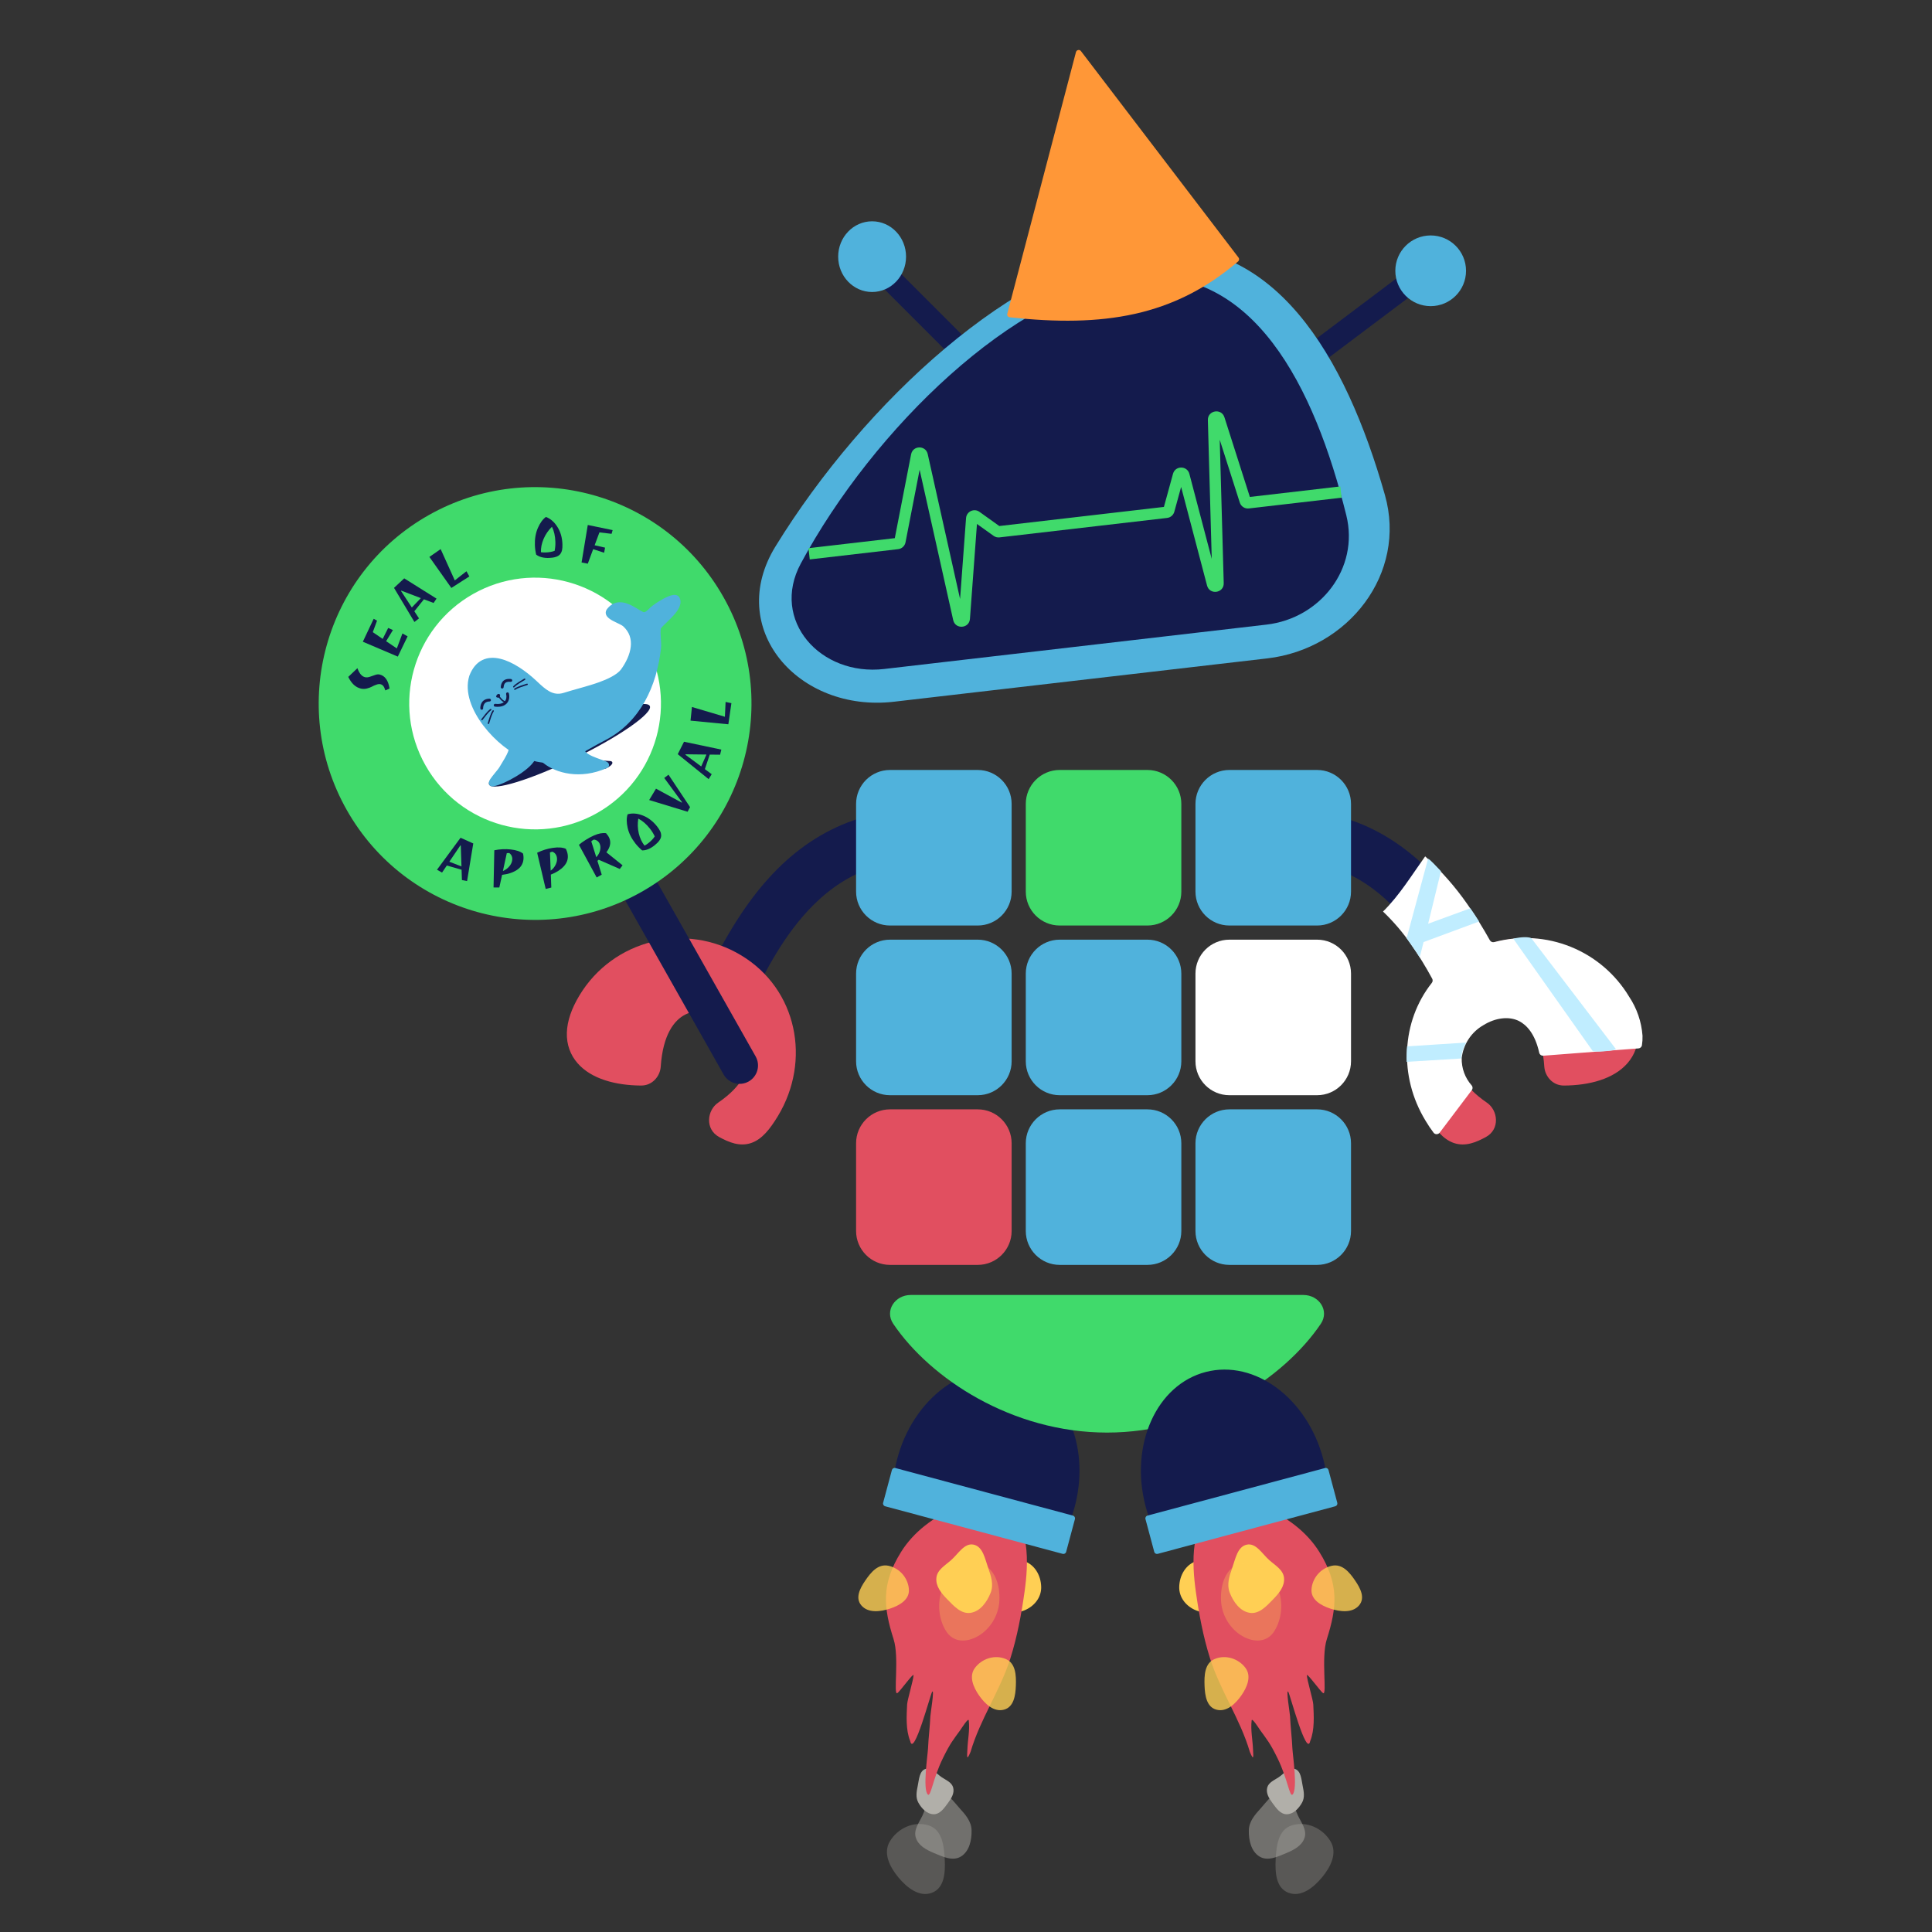 <svg width="500" height="500" viewBox="0 0 500 500" fill="none" xmlns="http://www.w3.org/2000/svg">
<rect x="0" y="0" width="500" height="500" fill="#333333" stroke="none"/>
<path fill-rule="evenodd" clip-rule="evenodd" d="M388.548 253.918C389.174 255.186 389.745 256.343 390.268 257.36L378.55 263.383C377.908 262.133 377.249 260.807 376.561 259.424C372.643 251.541 367.815 241.827 360.1 234.166C351.549 225.675 339.429 219.764 320.326 224.134L317.388 211.29C341.276 205.827 357.915 213.429 369.383 224.818C378.802 234.17 384.706 246.132 388.548 253.918Z" fill="#141B4D"/>
<path fill-rule="evenodd" clip-rule="evenodd" d="M378.835 247.248C364.299 256.024 360.699 274.523 369.324 288.808C371.364 292.187 373.443 294.847 376.25 295.806C379.255 296.831 382.086 295.598 384.525 294.274C388.289 292.23 387.675 287.32 384.807 285.368C378.356 280.976 376.656 276.486 376.884 272.983C377.123 269.311 379.524 265.835 382.956 263.689C386.399 261.536 390.298 261.069 393.275 262.551C396.139 263.977 399.109 267.706 399.665 276.06C399.827 278.486 401.787 280.958 404.753 280.94C411.273 280.901 417.596 279.267 421.18 275.168C423.047 273.033 424.049 270.348 423.959 267.261C423.871 264.246 422.75 261.005 420.686 257.587C411.984 243.175 393.247 238.546 378.835 247.248Z" fill="#E14F60"/>
<path fill-rule="evenodd" clip-rule="evenodd" d="M182.113 253.916C181.488 255.184 180.916 256.341 180.394 257.358L192.111 263.381C192.754 262.131 193.413 260.805 194.1 259.422C198.019 251.539 202.847 241.825 210.562 234.164C219.113 225.673 231.233 219.762 250.336 224.132L253.274 211.288C229.386 205.825 212.747 213.427 201.278 224.816C191.86 234.168 185.956 246.13 182.113 253.916Z" fill="#141B4D"/>
<path fill-rule="evenodd" clip-rule="evenodd" d="M149.976 257.585C158.678 243.173 177.415 238.544 191.827 247.246C206.363 256.022 209.963 274.521 201.338 288.806C199.298 292.185 197.219 294.846 194.412 295.804C191.406 296.83 188.576 295.596 186.137 294.272C182.373 292.228 182.987 287.318 185.855 285.366C192.306 280.974 194.006 276.484 193.778 272.982C193.539 269.309 191.138 265.833 187.706 263.687C184.263 261.535 180.364 261.067 177.387 262.549C174.523 263.975 171.553 267.704 170.996 276.058C170.835 278.484 168.875 280.957 165.909 280.938C159.388 280.899 153.065 279.265 149.482 275.166C147.615 273.031 146.613 270.346 146.703 267.259C146.791 264.244 147.912 261.003 149.976 257.585Z" fill="#E14F60"/>
<path d="M141.546 197.153C140.253 194.865 141.06 191.963 143.347 190.67V190.67C145.635 189.378 148.537 190.184 149.83 192.472L195.558 273.402C196.851 275.689 196.044 278.592 193.757 279.884V279.884C191.469 281.177 188.567 280.37 187.274 278.082L141.546 197.153Z" fill="#141B4D"/>
<path d="M187.232 154.524C202.445 181.447 192.952 215.605 166.029 230.818C139.105 246.03 104.947 236.537 89.734 209.614C74.522 182.69 84.015 148.532 110.938 133.32C137.862 118.107 172.02 127.6 187.232 154.524Z" fill="#40DA6B"/>
<path d="M166.838 166.047C175.687 181.708 170.165 201.578 154.504 210.427C138.842 219.276 118.973 213.754 110.123 198.093C101.274 182.431 106.796 162.562 122.458 153.712C138.119 144.863 157.989 150.385 166.838 166.047Z" fill="white"/>
<path d="M113.091 225.087L119.189 216.807L122.481 218.287L120.877 228.024L119.545 227.76L119.456 225.085L115.635 223.994L114.405 225.821L113.091 225.087ZM119.14 218.793L116.29 223.016L119.428 224.231L119.252 218.835L119.14 218.793Z" fill="#141B4D"/>
<path d="M127.926 220.05C129.355 219.756 130.776 219.687 132.186 219.841C133.597 219.995 134.657 220.35 135.365 220.906C135.484 221.459 135.517 221.976 135.465 222.46C135.341 223.594 134.768 224.495 133.747 225.163C132.727 225.82 131.459 226.236 129.942 226.41L129.225 229.686L127.729 229.672L127.926 220.05ZM132.562 222.577C132.645 221.818 132.396 221.216 131.815 220.774C131.637 220.754 131.417 220.765 131.153 220.806L130.156 225.415C130.836 225.129 131.389 224.725 131.815 224.203C132.252 223.681 132.5 223.14 132.562 222.577Z" fill="#141B4D"/>
<path d="M139.017 220.689C140.328 220.048 141.686 219.627 143.091 219.424C144.495 219.221 145.61 219.301 146.434 219.664C146.688 220.169 146.849 220.662 146.918 221.143C147.081 222.273 146.752 223.288 145.929 224.189C145.105 225.08 143.98 225.798 142.555 226.345L142.678 229.697L141.226 230.056L139.017 220.689ZM144.136 221.981C144.027 221.224 143.636 220.704 142.964 220.42C142.787 220.446 142.576 220.511 142.33 220.617L142.514 225.328C143.101 224.883 143.536 224.353 143.819 223.741C144.111 223.127 144.217 222.541 144.136 221.981Z" fill="#141B4D"/>
<path d="M154.963 222.507C154.823 222.632 154.702 222.717 154.602 222.76L155.727 226.362L154.42 227.091L149.826 218.634C150.242 218.269 150.818 217.852 151.554 217.381C152.3 216.906 153.038 216.51 153.766 216.194C154.931 215.689 155.959 215.502 156.85 215.635C157.227 216.056 157.505 216.471 157.682 216.881C158.18 218.028 157.931 219.261 156.934 220.58L161.119 223.942L160.394 224.889L154.963 222.507ZM155.207 218.393C154.926 217.746 154.424 217.375 153.7 217.277C153.482 217.372 153.256 217.524 153.022 217.734L154.319 221.845C154.824 221.29 155.152 220.699 155.302 220.072C155.448 219.435 155.416 218.875 155.207 218.393Z" fill="#141B4D"/>
<path d="M170.049 213.88C170.424 214.355 170.698 214.783 170.873 215.164C171.041 215.537 171.119 215.924 171.107 216.326C171.074 217.085 170.497 217.907 169.375 218.793C168.261 219.672 167.197 220.102 166.182 220.081C165.533 219.532 164.956 218.937 164.452 218.299C163.431 217.006 162.759 215.658 162.437 214.257C162.122 212.849 162.118 211.675 162.427 210.737C163.633 210.391 164.942 210.495 166.354 211.05C167.759 211.597 168.991 212.54 170.049 213.88ZM168.22 214.47C167.273 213.271 166.262 212.399 165.188 211.856C164.98 213.146 165.022 214.416 165.313 215.665C165.612 216.909 166.109 217.971 166.804 218.851C167.111 218.696 167.448 218.474 167.815 218.185C168.531 217.62 169.076 217.044 169.448 216.459C169.109 215.741 168.699 215.078 168.22 214.47Z" fill="#141B4D"/>
<path d="M169.77 204.104L176.422 207.717L176.504 207.611L171.908 201.335L173.009 200.493L178.588 208.882L177.946 210.079L168.004 207.048L169.77 204.104Z" fill="#141B4D"/>
<path d="M183.398 201.644L175.4 195.181L177.026 191.959L186.681 193.997L186.358 195.317L183.682 195.286L182.421 199.054L184.191 200.364L183.398 201.644ZM177.382 195.319L181.473 198.355L182.828 195.275L177.429 195.21L177.382 195.319Z" fill="#141B4D"/>
<path d="M189.285 181.978L188.496 187.446L178.706 186.5L179.077 182.969L187.602 185.498L187.783 181.663L189.285 181.978Z" fill="#141B4D"/>
<path d="M93.417 178.21C92.051 177.903 90.956 176.894 90.13 175.182L92.499 172.922C92.985 174.293 93.649 175.073 94.491 175.262C94.849 175.343 95.254 175.306 95.706 175.154C96.157 175.001 96.604 174.847 97.045 174.692C97.489 174.527 97.881 174.483 98.22 174.559C99.624 174.875 100.49 176.087 100.82 178.195L99.719 178.68C99.565 178.147 99.387 177.761 99.186 177.523C98.985 177.284 98.74 177.132 98.449 177.067C98.159 177.002 97.808 177.045 97.398 177.197C96.98 177.337 96.59 177.509 96.229 177.713C95.87 177.907 95.432 178.067 94.915 178.195C94.4 178.314 93.901 178.318 93.417 178.21Z" fill="#141B4D"/>
<path d="M105.487 164.688L102.952 169.929L93.902 166.078L96.711 160.14L97.578 160.635L96.477 163.6L99.043 165.35L100.462 162.514L101.688 163.059L99.929 165.938L102.7 167.81L104.15 163.936L105.487 164.688Z" fill="#141B4D"/>
<path d="M107.254 160.967L101.975 152.142L104.613 149.678L112.973 154.921L112.214 156.048L109.713 155.096L107.23 158.198L108.439 160.039L107.254 160.967ZM103.788 152.955L106.581 157.216L108.915 154.792L103.87 152.868L103.788 152.955Z" fill="#141B4D"/>
<path d="M121.464 149.182L116.81 152.16L111.126 144.133L114.04 142.105L117.7 150.21L120.72 147.84L121.464 149.182Z" fill="#141B4D"/>
<path d="M145.555 140.838C145.575 141.443 145.542 141.95 145.456 142.36C145.37 142.76 145.203 143.118 144.955 143.434C144.478 144.026 143.526 144.345 142.097 144.393C140.679 144.439 139.567 144.153 138.762 143.535C138.566 142.707 138.455 141.886 138.428 141.073C138.373 139.427 138.632 137.943 139.204 136.624C139.786 135.304 140.48 134.357 141.285 133.784C142.461 134.222 143.453 135.083 144.26 136.367C145.067 137.641 145.498 139.132 145.555 140.838ZM143.732 140.228C143.682 138.7 143.386 137.399 142.844 136.325C141.911 137.239 141.191 138.286 140.683 139.464C140.186 140.643 139.956 141.792 139.993 142.913C140.333 142.971 140.735 142.993 141.202 142.977C142.114 142.947 142.894 142.807 143.541 142.557C143.694 141.778 143.758 141.001 143.732 140.228Z" fill="#141B4D"/>
<path d="M156.35 143.049L153.511 142.123L152.121 145.877L150.511 145.568L152.117 135.865L158.55 137.192L158.274 138.152L155.133 137.782L153.891 141.112L156.59 141.728L156.35 143.049Z" fill="#141B4D"/>
<path d="M151.774 195.946C151.951 196.146 152.854 196.399 153.093 196.489C153.603 196.68 153.38 196.874 153.894 196.839C155.161 196.894 155.79 196.764 158.015 196.967C158.554 197.016 159.095 197.786 156.823 198.881C154.348 199.636 153.263 197.76 152.472 196.694C152.283 196.441 151.334 196.189 151.275 195.884C151.227 195.632 151.656 195.812 151.774 195.946Z" fill="#141B4D"/>
<path d="M168.168 182.711C169.049 184.512 160.455 190.525 148.973 196.141C137.491 201.757 127.469 204.849 126.588 203.048C125.707 201.247 134.301 195.234 145.783 189.618C157.265 184.002 167.287 180.909 168.168 182.711Z" fill="#141B4D"/>
<path d="M170.334 167.741C170.524 166.036 169.967 163.874 170.363 162.277C171.75 160.493 176.365 157.26 175.2 154.998C174.522 153.681 169.664 156.947 168.855 157.713C168.177 158.355 167.231 159.553 166.105 159.039C164.198 158.169 160.315 154.586 157.648 158.114C156.651 159.559 160.732 160.614 161.72 161.498C165.533 164.908 164.025 169.919 161.325 173.66C160.148 175.291 157.242 176.535 155.395 177.207C152.4 178.298 149.191 179.028 146.143 179.997C142.748 181.076 140.532 178.804 138.265 176.685C132.957 171.725 125.072 167.547 122.152 175.13C119.738 182.908 129.524 193.291 135.796 195.476C145.121 198.726 148.127 195.121 156.285 190.92C165.11 186.376 169.264 177.312 170.334 167.741Z" fill="#50B2DC"/>
<path fill-rule="evenodd" clip-rule="evenodd" d="M122.844 175.37C121.76 178.905 123.417 183.178 126.299 186.956C129.17 190.722 133.076 193.753 136.037 194.785C140.574 196.367 143.485 196.257 146.238 195.301C147.642 194.813 149.027 194.097 150.596 193.222C151.016 192.988 151.449 192.743 151.898 192.488C153.115 191.798 154.449 191.042 155.949 190.269C164.476 185.878 168.552 177.093 169.606 167.659C169.682 166.983 169.627 166.22 169.566 165.371C169.558 165.255 169.549 165.138 169.541 165.019C169.476 164.078 169.423 163.027 169.653 162.1L169.69 161.95L169.785 161.827C170.171 161.332 170.762 160.756 171.359 160.179C171.396 160.143 171.433 160.107 171.47 160.071C172.052 159.509 172.659 158.923 173.194 158.327C173.769 157.688 174.219 157.084 174.463 156.54C174.679 156.055 174.699 155.702 174.589 155.421C174.516 155.418 174.391 155.427 174.204 155.471C173.734 155.582 173.105 155.855 172.421 156.22C171.051 156.951 169.697 157.923 169.358 158.244C169.295 158.303 169.221 158.379 169.136 158.464C168.855 158.746 168.464 159.138 168.061 159.414C167.494 159.801 166.695 160.113 165.801 159.705C165.392 159.518 164.9 159.219 164.404 158.917C164.262 158.83 164.119 158.744 163.978 158.659C163.311 158.26 162.613 157.871 161.91 157.615C161.207 157.358 160.554 157.254 159.963 157.367C159.398 157.475 158.811 157.795 158.243 158.54C158.236 158.552 158.231 158.561 158.227 158.568C158.234 158.583 158.251 158.616 158.292 158.665C158.452 158.861 158.787 159.099 159.289 159.373C159.644 159.566 160.024 159.747 160.408 159.93C160.554 160 160.7 160.07 160.846 160.141C161.331 160.376 161.871 160.651 162.208 160.952C164.314 162.835 164.953 165.186 164.692 167.535C164.436 169.85 163.312 172.157 161.918 174.088C161.231 175.04 160.091 175.823 158.96 176.436C157.811 177.059 156.585 177.553 155.646 177.895C154.121 178.45 152.547 178.912 150.987 179.352C150.682 179.438 150.378 179.524 150.074 179.609C148.819 179.961 147.579 180.308 146.364 180.695C144.445 181.305 142.834 180.96 141.427 180.181C140.189 179.496 139.087 178.461 138.066 177.502C137.965 177.407 137.864 177.313 137.765 177.22C135.143 174.77 131.958 172.588 129.143 171.916C127.749 171.583 126.509 171.634 125.474 172.135C124.453 172.63 123.524 173.615 122.844 175.37ZM158.223 158.58C158.223 158.58 158.223 158.579 158.224 158.577C158.223 158.579 158.223 158.58 158.223 158.58ZM129.483 170.492C132.667 171.253 136.078 173.64 138.764 176.15C138.859 176.239 138.954 176.328 139.047 176.416C140.099 177.401 141.067 178.309 142.135 178.9C143.251 179.517 144.446 179.769 145.921 179.3C147.162 178.905 148.432 178.549 149.69 178.196C149.99 178.112 150.291 178.028 150.589 177.943C152.145 177.504 153.674 177.055 155.145 176.519C156.052 176.189 157.202 175.724 158.262 175.149C159.34 174.565 160.241 173.91 160.731 173.232C162.038 171.422 163.018 169.352 163.237 167.374C163.453 165.43 162.939 163.57 161.232 162.043C161.075 161.903 160.734 161.714 160.207 161.458C160.082 161.397 159.949 161.334 159.811 161.268C159.416 161.08 158.982 160.872 158.589 160.659C158.073 160.378 157.513 160.026 157.157 159.591C156.972 159.363 156.806 159.07 156.768 158.716C156.729 158.346 156.838 157.999 157.046 157.698L157.055 157.685L157.064 157.672C157.826 156.664 158.72 156.114 159.689 155.929C160.636 155.748 161.573 155.933 162.412 156.24C163.252 156.546 164.049 156.996 164.73 157.403C164.906 157.508 165.071 157.609 165.226 157.703C165.702 157.992 166.086 158.226 166.409 158.373C166.641 158.479 166.877 158.449 167.235 158.205C167.514 158.014 167.75 157.778 168.007 157.52C168.116 157.411 168.229 157.297 168.351 157.181C168.822 156.736 170.301 155.692 171.732 154.928C172.448 154.546 173.211 154.201 173.868 154.046C174.193 153.97 174.553 153.924 174.894 153.984C175.26 154.049 175.637 154.248 175.851 154.663C176.282 155.5 176.14 156.376 175.799 157.138C175.461 157.892 174.889 158.631 174.283 159.306C173.711 159.942 173.07 160.561 172.496 161.116C172.456 161.154 172.416 161.193 172.377 161.231C171.818 161.771 171.352 162.228 171.04 162.603C170.911 163.246 170.94 164.023 171.002 164.918C171.009 165.03 171.018 165.144 171.026 165.26C171.087 166.09 171.153 167.001 171.061 167.822C169.976 177.53 165.743 186.873 156.62 191.571C155.148 192.329 153.852 193.063 152.642 193.749C152.187 194.007 151.745 194.258 151.309 194.501C149.729 195.382 148.25 196.151 146.718 196.684C143.597 197.768 140.342 197.836 135.555 196.168C132.243 195.013 128.12 191.76 125.134 187.844C122.164 183.948 120.137 179.151 121.453 174.913L121.46 174.89L121.469 174.867C122.248 172.844 123.396 171.515 124.836 170.817C126.267 170.124 127.877 170.108 129.483 170.492Z" fill="#50B2DC"/>
<path d="M129.854 198.96C130.222 198.268 132.495 194.976 132.449 193.609L135.288 195.282L137.816 196.256C136.567 198.729 130.485 202.218 127.568 202.782C126.226 203.042 129.407 199.799 129.854 198.96Z" fill="#50B2DC"/>
<path fill-rule="evenodd" clip-rule="evenodd" d="M131.674 192.301L135.607 194.62L138.833 195.862L138.468 196.586C138.091 197.332 137.391 198.089 136.575 198.794C135.746 199.51 134.744 200.218 133.699 200.859C131.629 202.129 129.291 203.195 127.706 203.501C127.577 203.526 127.408 203.545 127.229 203.51C127.032 203.473 126.795 203.362 126.641 203.114C126.501 202.887 126.499 202.655 126.516 202.513C126.533 202.366 126.578 202.234 126.621 202.131C126.781 201.746 127.129 201.264 127.463 200.834C127.721 200.501 128.012 200.145 128.28 199.818C128.375 199.702 128.467 199.591 128.553 199.484C128.912 199.043 129.139 198.747 129.209 198.615C129.297 198.448 129.473 198.165 129.674 197.841C129.715 197.775 129.757 197.707 129.8 197.638C130.063 197.213 130.374 196.704 130.67 196.178C130.968 195.649 131.244 195.116 131.44 194.643C131.647 194.144 131.725 193.807 131.719 193.634L131.674 192.301ZM130.905 198.631C130.703 198.957 130.563 199.184 130.499 199.303C130.346 199.591 130.007 200.015 129.686 200.41C129.592 200.525 129.495 200.643 129.397 200.763C129.135 201.083 128.865 201.412 128.622 201.726C129.878 201.286 131.448 200.522 132.936 199.61C133.932 198.999 134.867 198.336 135.621 197.684C136.061 197.304 136.423 196.942 136.698 196.61L134.969 195.944L132.96 194.76C132.908 194.911 132.85 195.061 132.79 195.205C132.561 195.756 132.254 196.346 131.943 196.897C131.631 197.451 131.308 197.98 131.042 198.409C130.994 198.487 130.948 198.561 130.905 198.631ZM127.962 202.716C127.962 202.716 127.962 202.717 127.962 202.716Z" fill="#50B2DC"/>
<path d="M141.166 196.973C144.099 199.318 150.131 201.065 156.743 198.095C157.996 197.673 150.739 196.508 150.666 194.258C147.402 195.897 145.336 196.509 141.166 196.973Z" fill="#50B2DC"/>
<path fill-rule="evenodd" clip-rule="evenodd" d="M151.359 193.085L150.331 193.602C147.15 195.2 145.168 195.789 141.076 196.244L139.334 196.438L140.715 197.543C143.858 200.055 150.17 201.842 157.024 198.776C157.087 198.753 157.161 198.72 157.235 198.673C157.32 198.619 157.454 198.515 157.541 198.334C157.773 197.856 157.453 197.478 157.351 197.379C157.229 197.26 157.082 197.178 156.981 197.126C156.865 197.066 156.733 197.009 156.597 196.954C156.324 196.844 155.937 196.708 155.517 196.56C155.168 196.437 154.797 196.306 154.45 196.176C153.624 195.866 152.812 195.519 152.212 195.132C151.561 194.713 151.402 194.405 151.397 194.244L151.359 193.085ZM150.264 195.276C150.56 195.732 151.012 196.091 151.433 196.362C152.175 196.839 153.112 197.232 153.954 197.547C154.382 197.708 154.766 197.843 155.106 197.962C155.106 197.962 155.106 197.962 155.106 197.962C150.341 199.663 146.034 198.889 143.242 197.444C145.989 197.026 147.855 196.432 150.264 195.276ZM156.501 197.4C156.503 197.4 156.503 197.4 156.501 197.4Z" fill="#50B2DC"/>
<path fill-rule="evenodd" clip-rule="evenodd" d="M131.26 179.192C131.456 179.145 131.654 179.267 131.702 179.463C131.926 180.386 131.785 181.339 131.164 182.021C130.541 182.706 129.506 183.04 128.109 182.881C127.908 182.858 127.763 182.677 127.785 182.477C127.808 182.276 127.989 182.132 128.19 182.155C129.44 182.297 130.206 181.985 130.621 181.529C131.038 181.07 131.172 180.387 130.989 179.632C130.942 179.436 131.063 179.239 131.26 179.192Z" fill="#141B4D"/>
<path fill-rule="evenodd" clip-rule="evenodd" d="M125.305 182.219C125.078 182.589 125.032 183.036 125.039 183.305C125.044 183.507 124.885 183.675 124.683 183.68C124.481 183.685 124.312 183.526 124.307 183.324C124.297 182.982 124.35 182.374 124.679 181.836C125.025 181.272 125.65 180.829 126.678 180.817C126.88 180.815 127.046 180.976 127.049 181.178C127.052 181.38 126.89 181.546 126.688 181.548C125.903 181.558 125.515 181.875 125.305 182.219Z" fill="#141B4D"/>
<path fill-rule="evenodd" clip-rule="evenodd" d="M130.648 176.873C130.416 177.17 130.358 177.565 130.33 177.864C130.312 178.065 130.134 178.212 129.932 178.193C129.73 178.173 129.582 177.995 129.6 177.794C129.628 177.489 129.695 176.9 130.069 176.422C130.468 175.911 131.151 175.602 132.236 175.727C132.437 175.751 132.583 175.932 132.56 176.132C132.538 176.333 132.357 176.477 132.156 176.453C131.259 176.35 130.855 176.608 130.648 176.873Z" fill="#141B4D"/>
<path fill-rule="evenodd" clip-rule="evenodd" d="M129.067 180.253C129.141 180.184 129.256 180.187 129.326 180.26C129.465 180.407 129.576 180.536 129.677 180.654C130.005 181.035 130.225 181.29 130.922 181.593C131.015 181.633 131.058 181.741 131.018 181.834C130.977 181.926 130.869 181.969 130.777 181.928C129.997 181.59 129.722 181.27 129.382 180.873C129.285 180.76 129.182 180.64 129.06 180.511C128.99 180.438 128.994 180.322 129.067 180.253Z" fill="#141B4D"/>
<path fill-rule="evenodd" clip-rule="evenodd" d="M132.835 177.876C132.761 177.807 132.757 177.691 132.826 177.618C133.189 177.229 133.695 176.861 134.21 176.528C134.546 176.31 134.895 176.102 135.215 175.912C135.383 175.811 135.542 175.716 135.687 175.627C135.774 175.574 135.886 175.601 135.939 175.687C135.992 175.774 135.965 175.886 135.879 175.939C135.726 176.033 135.562 176.13 135.393 176.231C135.077 176.42 134.74 176.621 134.409 176.835C133.9 177.164 133.424 177.512 133.093 177.867C133.024 177.941 132.909 177.945 132.835 177.876Z" fill="#141B4D"/>
<path fill-rule="evenodd" clip-rule="evenodd" d="M133.076 178.471C133.019 178.387 133.042 178.274 133.126 178.217C133.568 177.921 134.145 177.678 134.721 177.471C135.099 177.335 135.486 177.212 135.84 177.099C136.026 177.039 136.203 176.983 136.365 176.929C136.461 176.897 136.564 176.949 136.596 177.045C136.628 177.141 136.576 177.245 136.48 177.277C136.31 177.333 136.129 177.391 135.941 177.451C135.591 177.562 135.217 177.681 134.845 177.815C134.275 178.02 133.733 178.251 133.33 178.521C133.246 178.578 133.132 178.555 133.076 178.471Z" fill="#141B4D"/>
<path fill-rule="evenodd" clip-rule="evenodd" d="M127.15 183.535C127.091 183.454 126.976 183.436 126.895 183.496C126.466 183.812 126.042 184.272 125.652 184.745C125.397 185.054 125.15 185.377 124.924 185.672C124.805 185.827 124.692 185.974 124.587 186.108C124.524 186.188 124.538 186.303 124.617 186.365C124.697 186.428 124.812 186.414 124.874 186.335C124.985 186.193 125.101 186.042 125.221 185.886C125.444 185.594 125.683 185.283 125.934 184.978C126.32 184.511 126.721 184.079 127.112 183.791C127.193 183.731 127.21 183.616 127.15 183.535Z" fill="#141B4D"/>
<path fill-rule="evenodd" clip-rule="evenodd" d="M127.73 183.837C127.646 183.782 127.532 183.806 127.477 183.89C127.187 184.336 126.951 184.916 126.751 185.496C126.621 185.875 126.503 186.263 126.394 186.619C126.338 186.806 126.283 186.984 126.232 187.146C126.201 187.242 126.254 187.345 126.351 187.376C126.447 187.407 126.55 187.353 126.581 187.257C126.635 187.086 126.69 186.904 126.748 186.715C126.855 186.364 126.969 185.988 127.097 185.615C127.295 185.042 127.519 184.497 127.784 184.09C127.839 184.006 127.815 183.892 127.73 183.837Z" fill="#141B4D"/>
<path d="M129.335 179.699C129.465 179.865 129.46 180.306 129.271 180.457C129.082 180.607 128.583 180.569 128.453 180.403C128.323 180.236 128.506 179.87 128.695 179.72C128.884 179.569 129.205 179.532 129.335 179.699Z" fill="#141B4D"/>
<g clip-path="url(#clip0_1133_6711)">
<path d="M421.611 257.935C418.115 252.119 412.824 247.596 406.535 245.048C400.246 242.499 393.3 242.063 386.741 243.805C386.521 243.872 386.284 243.86 386.071 243.773C385.858 243.685 385.681 243.527 385.571 243.325C383.81 240.157 381.891 237.08 379.821 234.105C376.653 229.533 372.965 225.345 368.831 221.625C365.341 226.495 362.151 231.765 357.921 235.905C360.63 238.491 363.069 241.346 365.201 244.425C367.182 247.265 368.998 250.216 370.641 253.265C370.739 253.44 370.782 253.64 370.764 253.84C370.746 254.04 370.668 254.229 370.541 254.385C362.691 264.335 361.921 278.525 368.921 290.025C369.564 291.114 370.269 292.166 371.031 293.175C371.125 293.284 371.242 293.372 371.373 293.433C371.504 293.493 371.647 293.525 371.791 293.525C371.936 293.525 372.079 293.493 372.21 293.433C372.341 293.372 372.458 293.284 372.551 293.175L380.861 282.175C381.011 281.995 381.093 281.768 381.093 281.535C381.093 281.301 381.011 281.074 380.861 280.895C379.132 278.945 378.213 276.409 378.291 273.805C378.496 272.056 379.106 270.38 380.073 268.91C381.04 267.439 382.337 266.215 383.861 265.335C387.071 263.335 390.581 262.965 393.141 264.255C395.061 265.255 397.241 267.475 398.341 272.405C398.388 272.648 398.523 272.866 398.72 273.016C398.918 273.165 399.164 273.236 399.411 273.215L424.051 271.325C424.263 271.304 424.462 271.216 424.621 271.074C424.779 270.931 424.888 270.743 424.931 270.535C425.058 269.711 425.108 268.877 425.081 268.045C424.816 264.432 423.621 260.949 421.611 257.935Z" fill="white"/>
<path d="M372.921 225.464C371.841 224.374 370.031 222.304 369.581 222.254L364.031 242.804C364.421 243.324 365.161 244.424 365.531 244.954C366.191 245.884 366.811 246.824 367.421 247.754L368.421 243.804L382.791 238.484C382.071 237.334 381.311 236.194 380.521 235.064L369.601 239.064L372.921 225.464Z" fill="#C0EDFF"/>
<path d="M364.031 274.805L378.141 273.935C378.267 272.477 378.718 271.065 379.461 269.805L364.141 270.805C364.02 272.134 363.983 273.47 364.031 274.805V274.805Z" fill="#C0EDFF"/>
<path fill-rule="evenodd" clip-rule="evenodd" d="M391.641 242.935C393.641 242.435 395.641 242.435 396.301 242.805L418.141 271.435C418.641 271.935 412.141 272.435 412.141 271.935L391.641 242.935Z" fill="#C0EDFF"/>
</g>
<path fill-rule="evenodd" clip-rule="evenodd" d="M245.586 91.547L224.36 70.321L228.501 66.18L249.727 87.406L245.586 91.547Z" fill="#141B4D"/>
<path fill-rule="evenodd" clip-rule="evenodd" d="M339.825 88.281L363.823 70.222L367.344 74.9L343.346 92.96L339.825 88.281Z" fill="#141B4D"/>
<path fill-rule="evenodd" clip-rule="evenodd" d="M358.41 128.084C364.191 148.423 348.969 167.953 327.965 170.391L231.374 181.604C206.573 184.484 187.617 162.669 200.701 141.404C223.891 103.71 263.047 68.028 295.652 64.243C329.798 60.279 348.237 92.289 358.41 128.084Z" fill="#50B2DC"/>
<path fill-rule="evenodd" clip-rule="evenodd" d="M348.424 133.363C351.813 147.046 341.769 160.022 327.767 161.648L228.81 173.135C212.276 175.055 199.355 160.504 207.243 145.847C226.078 110.851 262.818 75.36 292.987 71.858C324.351 68.217 340.193 100.127 348.424 133.363Z" fill="#141B4D"/>
<path fill-rule="evenodd" clip-rule="evenodd" d="M315.666 113.81L316.7 150.914C316.773 153.523 313.046 154.058 312.382 151.534L305.674 126.021L303.912 132.441C303.675 133.304 302.937 133.938 302.047 134.041L258.673 139.076C258.131 139.139 257.585 138.998 257.142 138.68L252.837 135.599L251.021 160.167C250.834 162.687 247.238 162.95 246.688 160.484L237.999 121.571L234.345 140.359C234.163 141.298 233.393 142.011 232.443 142.121L209.565 144.777L209.228 141.869L231.574 139.275L235.794 117.572C236.248 115.236 239.574 115.19 240.092 117.512L248.466 155.013L250.013 134.083C250.14 132.374 252.088 131.462 253.481 132.46L258.616 136.135L301.219 131.19L303.571 122.619C304.165 120.454 307.242 120.47 307.812 122.641L313.597 144.64L312.595 108.721C312.524 106.18 316.108 105.57 316.882 107.992L323.464 128.607L346.865 125.891L347.203 128.799L323.203 131.585C322.16 131.706 321.177 131.072 320.858 130.072L315.666 113.81Z" fill="#40DA6B"/>
<path d="M234.485 66.421C234.485 71.474 230.553 75.57 225.702 75.57C220.851 75.57 216.919 71.474 216.919 66.421C216.919 61.368 220.851 57.272 225.702 57.272C230.553 57.272 234.485 61.368 234.485 66.421Z" fill="#50B2DC"/>
<path d="M379.407 70.081C379.407 75.134 375.311 79.23 370.258 79.23C365.205 79.23 361.109 75.134 361.109 70.081C361.109 65.028 365.205 60.932 370.258 60.932C375.311 60.932 379.407 65.028 379.407 70.081Z" fill="#50B2DC"/>
<path d="M278.458 13.48C278.613 12.891 279.378 12.737 279.748 13.222L320.529 66.66C320.763 66.966 320.716 67.405 320.423 67.656C303.777 81.933 285.495 84.752 261.312 82.116C260.868 82.067 260.568 81.635 260.681 81.204L278.458 13.48Z" fill="#FF9737"/>
<path d="M221.554 208.051C221.554 203.2 225.487 199.268 230.337 199.268H253.027C257.878 199.268 261.81 203.2 261.81 208.051V230.741C261.81 235.591 257.878 239.524 253.027 239.524H230.337C225.487 239.524 221.554 235.591 221.554 230.741V208.051Z" fill="#50B2DC"/>
<path d="M221.554 251.967C221.554 247.116 225.487 243.184 230.337 243.184H253.027C257.878 243.184 261.81 247.116 261.81 251.967V274.657C261.81 279.507 257.878 283.44 253.027 283.44H230.337C225.487 283.44 221.554 279.507 221.554 274.657V251.967Z" fill="#50B2DC"/>
<path d="M221.554 295.882C221.554 291.031 225.487 287.099 230.337 287.099H253.027C257.878 287.099 261.81 291.031 261.81 295.882V318.572C261.81 323.423 257.878 327.355 253.027 327.355H230.337C225.487 327.355 221.554 323.423 221.554 318.572V295.882Z" fill="#E14F60"/>
<path d="M265.472 208.051C265.472 203.2 269.404 199.268 274.255 199.268H296.945C301.796 199.268 305.728 203.2 305.728 208.051V230.741C305.728 235.591 301.796 239.524 296.945 239.524H274.255C269.404 239.524 265.472 235.591 265.472 230.741V208.051Z" fill="#40DA6B"/>
<path d="M265.472 251.967C265.472 247.116 269.404 243.184 274.255 243.184H296.945C301.796 243.184 305.728 247.116 305.728 251.967V274.657C305.728 279.507 301.796 283.44 296.945 283.44H274.255C269.404 283.44 265.472 279.507 265.472 274.657V251.967Z" fill="#50B2DC"/>
<path d="M265.472 295.882C265.472 291.031 269.404 287.099 274.255 287.099H296.945C301.796 287.099 305.728 291.031 305.728 295.882V318.572C305.728 323.423 301.796 327.355 296.945 327.355H274.255C269.404 327.355 265.472 323.423 265.472 318.572V295.882Z" fill="#50B2DC"/>
<path d="M309.386 208.051C309.386 203.2 313.318 199.268 318.169 199.268H340.859C345.71 199.268 349.642 203.2 349.642 208.051V230.741C349.642 235.591 345.71 239.524 340.859 239.524H318.169C313.318 239.524 309.386 235.591 309.386 230.741V208.051Z" fill="#50B2DC"/>
<path d="M309.386 251.967C309.386 247.116 313.318 243.184 318.169 243.184H340.859C345.71 243.184 349.642 247.116 349.642 251.967V274.657C349.642 279.507 345.71 283.44 340.859 283.44H318.169C313.318 283.44 309.386 279.507 309.386 274.657V251.967Z" fill="white"/>
<path d="M309.386 295.882C309.386 291.031 313.318 287.099 318.169 287.099H340.859C345.71 287.099 349.642 291.031 349.642 295.882V318.572C349.642 323.423 345.71 327.355 340.859 327.355H318.169C313.318 327.355 309.386 323.423 309.386 318.572V295.882Z" fill="#50B2DC"/>
<path fill-rule="evenodd" clip-rule="evenodd" d="M264.877 403.963C267.747 404.813 269.41 407.701 269.459 410.741C269.503 413.49 267.61 415.761 265.083 416.774C262.494 417.812 259.493 417.576 257.672 415.466C255.62 413.087 254.905 409.62 256.589 406.931C258.329 404.155 261.783 403.047 264.877 403.963Z" fill="#FFCF54"/>
<path fill-rule="evenodd" clip-rule="evenodd" d="M240.371 472.424C236.512 471.173 232.288 473.154 230.268 476.587C228.496 479.6 230.226 483.115 232.48 485.84C234.724 488.553 237.941 491.099 241.224 489.831C244.438 488.59 244.664 484.603 244.497 481.199C244.323 477.652 243.81 473.539 240.371 472.424Z" fill="#B1AFA9" fill-opacity="0.3"/>
<path fill-rule="evenodd" clip-rule="evenodd" d="M242.544 463.902C244.962 463.436 246.673 466.137 248.365 467.992C249.88 469.651 251.386 471.385 251.443 473.651C251.509 476.248 250.845 479.146 248.681 480.468C246.583 481.751 244.018 480.535 241.745 479.58C239.753 478.743 237.656 477.669 237.006 475.561C236.387 473.549 237.848 471.729 238.744 469.843C239.809 467.601 240.155 464.361 242.544 463.902Z" fill="#B1AFA9" fill-opacity="0.5"/>
<path fill-rule="evenodd" clip-rule="evenodd" d="M239.473 457.814C237.912 458.376 237.85 460.53 237.507 462.186C237.2 463.669 236.924 465.192 237.67 466.524C238.525 468.052 239.907 469.502 241.615 469.525C243.272 469.546 244.34 467.96 245.329 466.624C246.195 465.454 247.041 464.111 246.692 462.666C246.36 461.287 244.887 460.735 243.719 459.95C242.33 459.017 241.016 457.259 239.473 457.814Z" fill="#B1AFA9"/>
<path d="M247.39 390.17C241.741 392.491 236.46 396.406 233.206 401.624C227.999 409.976 228.647 416.017 231.267 424.244C232.786 429.017 231.13 438.792 232.226 438.18C232.837 437.839 236.43 432.838 236.42 433.538C236.402 434.762 234.823 439.877 234.763 441.119C234.624 443.964 234.378 447.702 235.554 450.56C236.472 454.992 240.837 438.313 241.25 437.809C241.879 437.043 240.807 443.449 240.776 444.159C240.655 446.946 240.293 449.701 240.17 452.486C240.096 454.139 238.754 462.978 240.1 464.402C240.884 465.23 241.383 460.425 243.975 455.114C245.971 451.025 246.711 450.268 248.525 447.736C248.86 447.268 250.618 444.457 250.712 445.243C251.017 447.786 250.439 450.314 250.355 452.854C250.31 454.207 250.033 456.138 251.178 453.394C253.674 444.86 258.859 437.534 261.51 429.101C263.274 423.489 264.356 417.663 265.168 411.848C266.12 405.045 266.942 393.17 259.173 389.929C257.516 389.237 256.167 388.49 254.342 388.666C251.907 388.901 249.657 389.239 247.39 390.17Z" fill="#E14F60"/>
<path fill-rule="evenodd" clip-rule="evenodd" d="M273.701 400.062C275.662 397.006 277.211 393.507 278.203 389.677C282.298 373.852 275.307 358.355 262.589 355.064C249.87 351.772 236.239 361.933 232.144 377.758C231.153 381.588 230.811 385.399 231.043 389.023L273.701 400.062Z" fill="#141B4D"/>
<path fill-rule="evenodd" clip-rule="evenodd" d="M229.966 405.223C233.028 405.89 235.14 408.661 235.229 411.5C235.307 413.991 232.84 415.492 230.313 416.317C227.798 417.138 224.688 417.498 222.946 415.51C221.241 413.564 222.566 411.052 223.938 409.041C225.368 406.944 227.237 404.629 229.966 405.223Z" fill="#FFCF54" fill-opacity="0.8"/>
<path fill-rule="evenodd" clip-rule="evenodd" d="M260.316 429.363C257.438 428.121 254.067 429.27 252.291 431.68C250.733 433.795 251.828 436.564 253.378 438.782C254.921 440.991 257.221 443.152 259.823 442.462C262.371 441.787 262.807 438.82 262.903 436.258C263.003 433.589 262.881 430.469 260.316 429.363Z" fill="#FFCF54" fill-opacity="0.8"/>
<path d="M230.824 380.441C230.929 380.05 231.33 379.819 231.721 379.923L277.675 392.237C278.066 392.341 278.298 392.743 278.193 393.133L275.92 401.617C275.815 402.008 275.414 402.239 275.023 402.135L229.069 389.821C228.678 389.717 228.447 389.315 228.551 388.925L230.824 380.441Z" fill="#50B2DC"/>
<path fill-rule="evenodd" clip-rule="evenodd" d="M251.974 399.753C254.383 400.265 254.908 403.419 255.746 405.785C256.495 407.903 257.208 410.086 256.379 412.196C255.429 414.614 253.69 417.025 251.183 417.402C248.751 417.767 246.861 415.649 245.138 413.885C243.629 412.339 242.115 410.534 242.337 408.339C242.548 406.245 244.603 405.137 246.162 403.748C248.015 402.097 249.595 399.247 251.974 399.753Z" fill="#FFCF54"/>
<path fill-rule="evenodd" clip-rule="evenodd" d="M254.087 404.864C257.252 405.831 258.864 409.863 258.639 414.263C258.436 418.242 256.089 421.707 253.139 423.408C250.118 425.151 246.75 425.085 244.887 422.195C242.786 418.937 242.298 413.98 244.449 409.928C246.67 405.745 250.675 403.822 254.087 404.864Z" fill="#FFCF54" fill-opacity="0.3"/>
<path fill-rule="evenodd" clip-rule="evenodd" d="M341.822 342.606C344.115 339.214 341.398 335.138 337.303 335.138H235.695C231.601 335.138 228.883 339.214 231.176 342.606C240.751 356.768 261.922 370.75 286.499 370.75C311.077 370.75 332.247 356.768 341.822 342.606Z" fill="#40DA6B"/>
<path fill-rule="evenodd" clip-rule="evenodd" d="M309.762 403.963C306.892 404.813 305.229 407.701 305.181 410.741C305.136 413.49 307.029 415.761 309.557 416.774C312.146 417.812 315.146 417.576 316.967 415.466C319.019 413.087 319.734 409.62 318.05 406.931C316.311 404.155 312.856 403.047 309.762 403.963Z" fill="#FFCF54"/>
<path fill-rule="evenodd" clip-rule="evenodd" d="M334.268 472.424C338.127 471.173 342.352 473.154 344.371 476.587C346.143 479.6 344.413 483.115 342.159 485.84C339.915 488.553 336.698 491.099 333.415 489.831C330.201 488.59 329.975 484.603 330.142 481.199C330.316 477.652 330.829 473.539 334.268 472.424Z" fill="#B1AFA9" fill-opacity="0.3"/>
<path fill-rule="evenodd" clip-rule="evenodd" d="M332.095 463.902C329.677 463.436 327.966 466.137 326.274 467.992C324.759 469.651 323.254 471.385 323.196 473.651C323.131 476.248 323.795 479.146 325.958 480.468C328.056 481.751 330.621 480.535 332.895 479.58C334.886 478.743 336.983 477.669 337.633 475.561C338.253 473.549 336.791 471.729 335.895 469.843C334.83 467.601 334.484 464.361 332.095 463.902Z" fill="#B1AFA9" fill-opacity="0.5"/>
<path fill-rule="evenodd" clip-rule="evenodd" d="M335.166 457.814C336.727 458.376 336.79 460.53 337.132 462.186C337.439 463.669 337.715 465.192 336.969 466.524C336.114 468.052 334.733 469.502 333.024 469.525C331.367 469.546 330.299 467.96 329.31 466.624C328.444 465.454 327.598 464.111 327.947 462.666C328.28 461.287 329.753 460.735 330.92 459.95C332.309 459.017 333.624 457.259 335.166 457.814Z" fill="#B1AFA9"/>
<path d="M327.249 390.17C332.899 392.491 338.179 396.406 341.433 401.624C346.64 409.976 345.992 416.017 343.373 424.244C341.853 429.017 343.509 438.792 342.414 438.18C341.802 437.839 338.209 432.838 338.219 433.538C338.237 434.762 339.816 439.877 339.877 441.119C340.015 443.964 340.261 447.702 339.085 450.56C338.167 454.992 333.802 438.313 333.389 437.809C332.76 437.043 333.832 443.449 333.863 444.159C333.985 446.946 334.346 449.701 334.47 452.486C334.543 454.139 335.885 462.978 334.539 464.402C333.755 465.23 333.256 460.425 330.664 455.114C328.669 451.025 327.928 450.268 326.114 447.736C325.779 447.268 324.021 444.457 323.927 445.243C323.622 447.786 324.2 450.314 324.284 452.854C324.329 454.207 324.606 456.138 323.461 453.394C320.965 444.86 315.78 437.534 313.13 429.101C311.366 423.489 310.284 417.663 309.471 411.848C308.52 405.045 307.697 393.17 315.466 389.929C317.123 389.237 318.472 388.49 320.297 388.666C322.732 388.901 324.983 389.239 327.249 390.17Z" fill="#E14F60"/>
<path fill-rule="evenodd" clip-rule="evenodd" d="M300.938 400.062C298.978 397.006 297.428 393.507 296.437 389.677C292.341 373.852 299.332 358.355 312.051 355.064C324.769 351.772 338.4 361.933 342.495 377.758C343.486 381.588 343.828 385.399 343.596 389.023L300.938 400.062Z" fill="#141B4D"/>
<path fill-rule="evenodd" clip-rule="evenodd" d="M344.673 405.223C341.611 405.89 339.499 408.661 339.41 411.5C339.332 413.991 341.799 415.492 344.326 416.317C346.842 417.138 349.951 417.498 351.693 415.51C353.398 413.564 352.074 411.052 350.701 409.041C349.271 406.944 347.402 404.629 344.673 405.223Z" fill="#FFCF54" fill-opacity="0.8"/>
<path fill-rule="evenodd" clip-rule="evenodd" d="M314.323 429.363C317.201 428.121 320.572 429.27 322.348 431.68C323.906 433.795 322.811 436.564 321.261 438.782C319.718 440.991 317.418 443.152 314.816 442.462C312.268 441.787 311.833 438.82 311.736 436.258C311.636 433.589 311.758 430.469 314.323 429.363Z" fill="#FFCF54" fill-opacity="0.8"/>
<path d="M343.815 380.441C343.71 380.05 343.309 379.819 342.918 379.923L296.964 392.237C296.573 392.341 296.342 392.743 296.446 393.133L298.719 401.617C298.824 402.008 299.225 402.239 299.616 402.135L345.57 389.821C345.961 389.717 346.193 389.315 346.088 388.925L343.815 380.441Z" fill="#50B2DC"/>
<path fill-rule="evenodd" clip-rule="evenodd" d="M322.665 399.753C320.256 400.265 319.731 403.419 318.894 405.785C318.144 407.903 317.432 410.086 318.26 412.196C319.21 414.614 320.949 417.025 323.457 417.402C325.888 417.767 327.779 415.649 329.501 413.885C331.01 412.339 332.524 410.534 332.302 408.339C332.091 406.245 330.036 405.137 328.477 403.748C326.624 402.097 325.045 399.247 322.665 399.753Z" fill="#FFCF54"/>
<path fill-rule="evenodd" clip-rule="evenodd" d="M320.553 404.864C317.387 405.831 315.775 409.863 316 414.263C316.203 418.242 318.551 421.707 321.5 423.408C324.521 425.151 327.89 425.085 329.753 422.195C331.853 418.937 332.341 413.98 330.19 409.928C327.969 405.745 323.964 403.822 320.553 404.864Z" fill="#FFCF54" fill-opacity="0.3"/>
<defs>
<clipPath id="clip0_1133_6711">
<rect width="67.1" height="71.92" fill="white" transform="translate(357.921 221.625)"/>
</clipPath>
</defs>
</svg>
